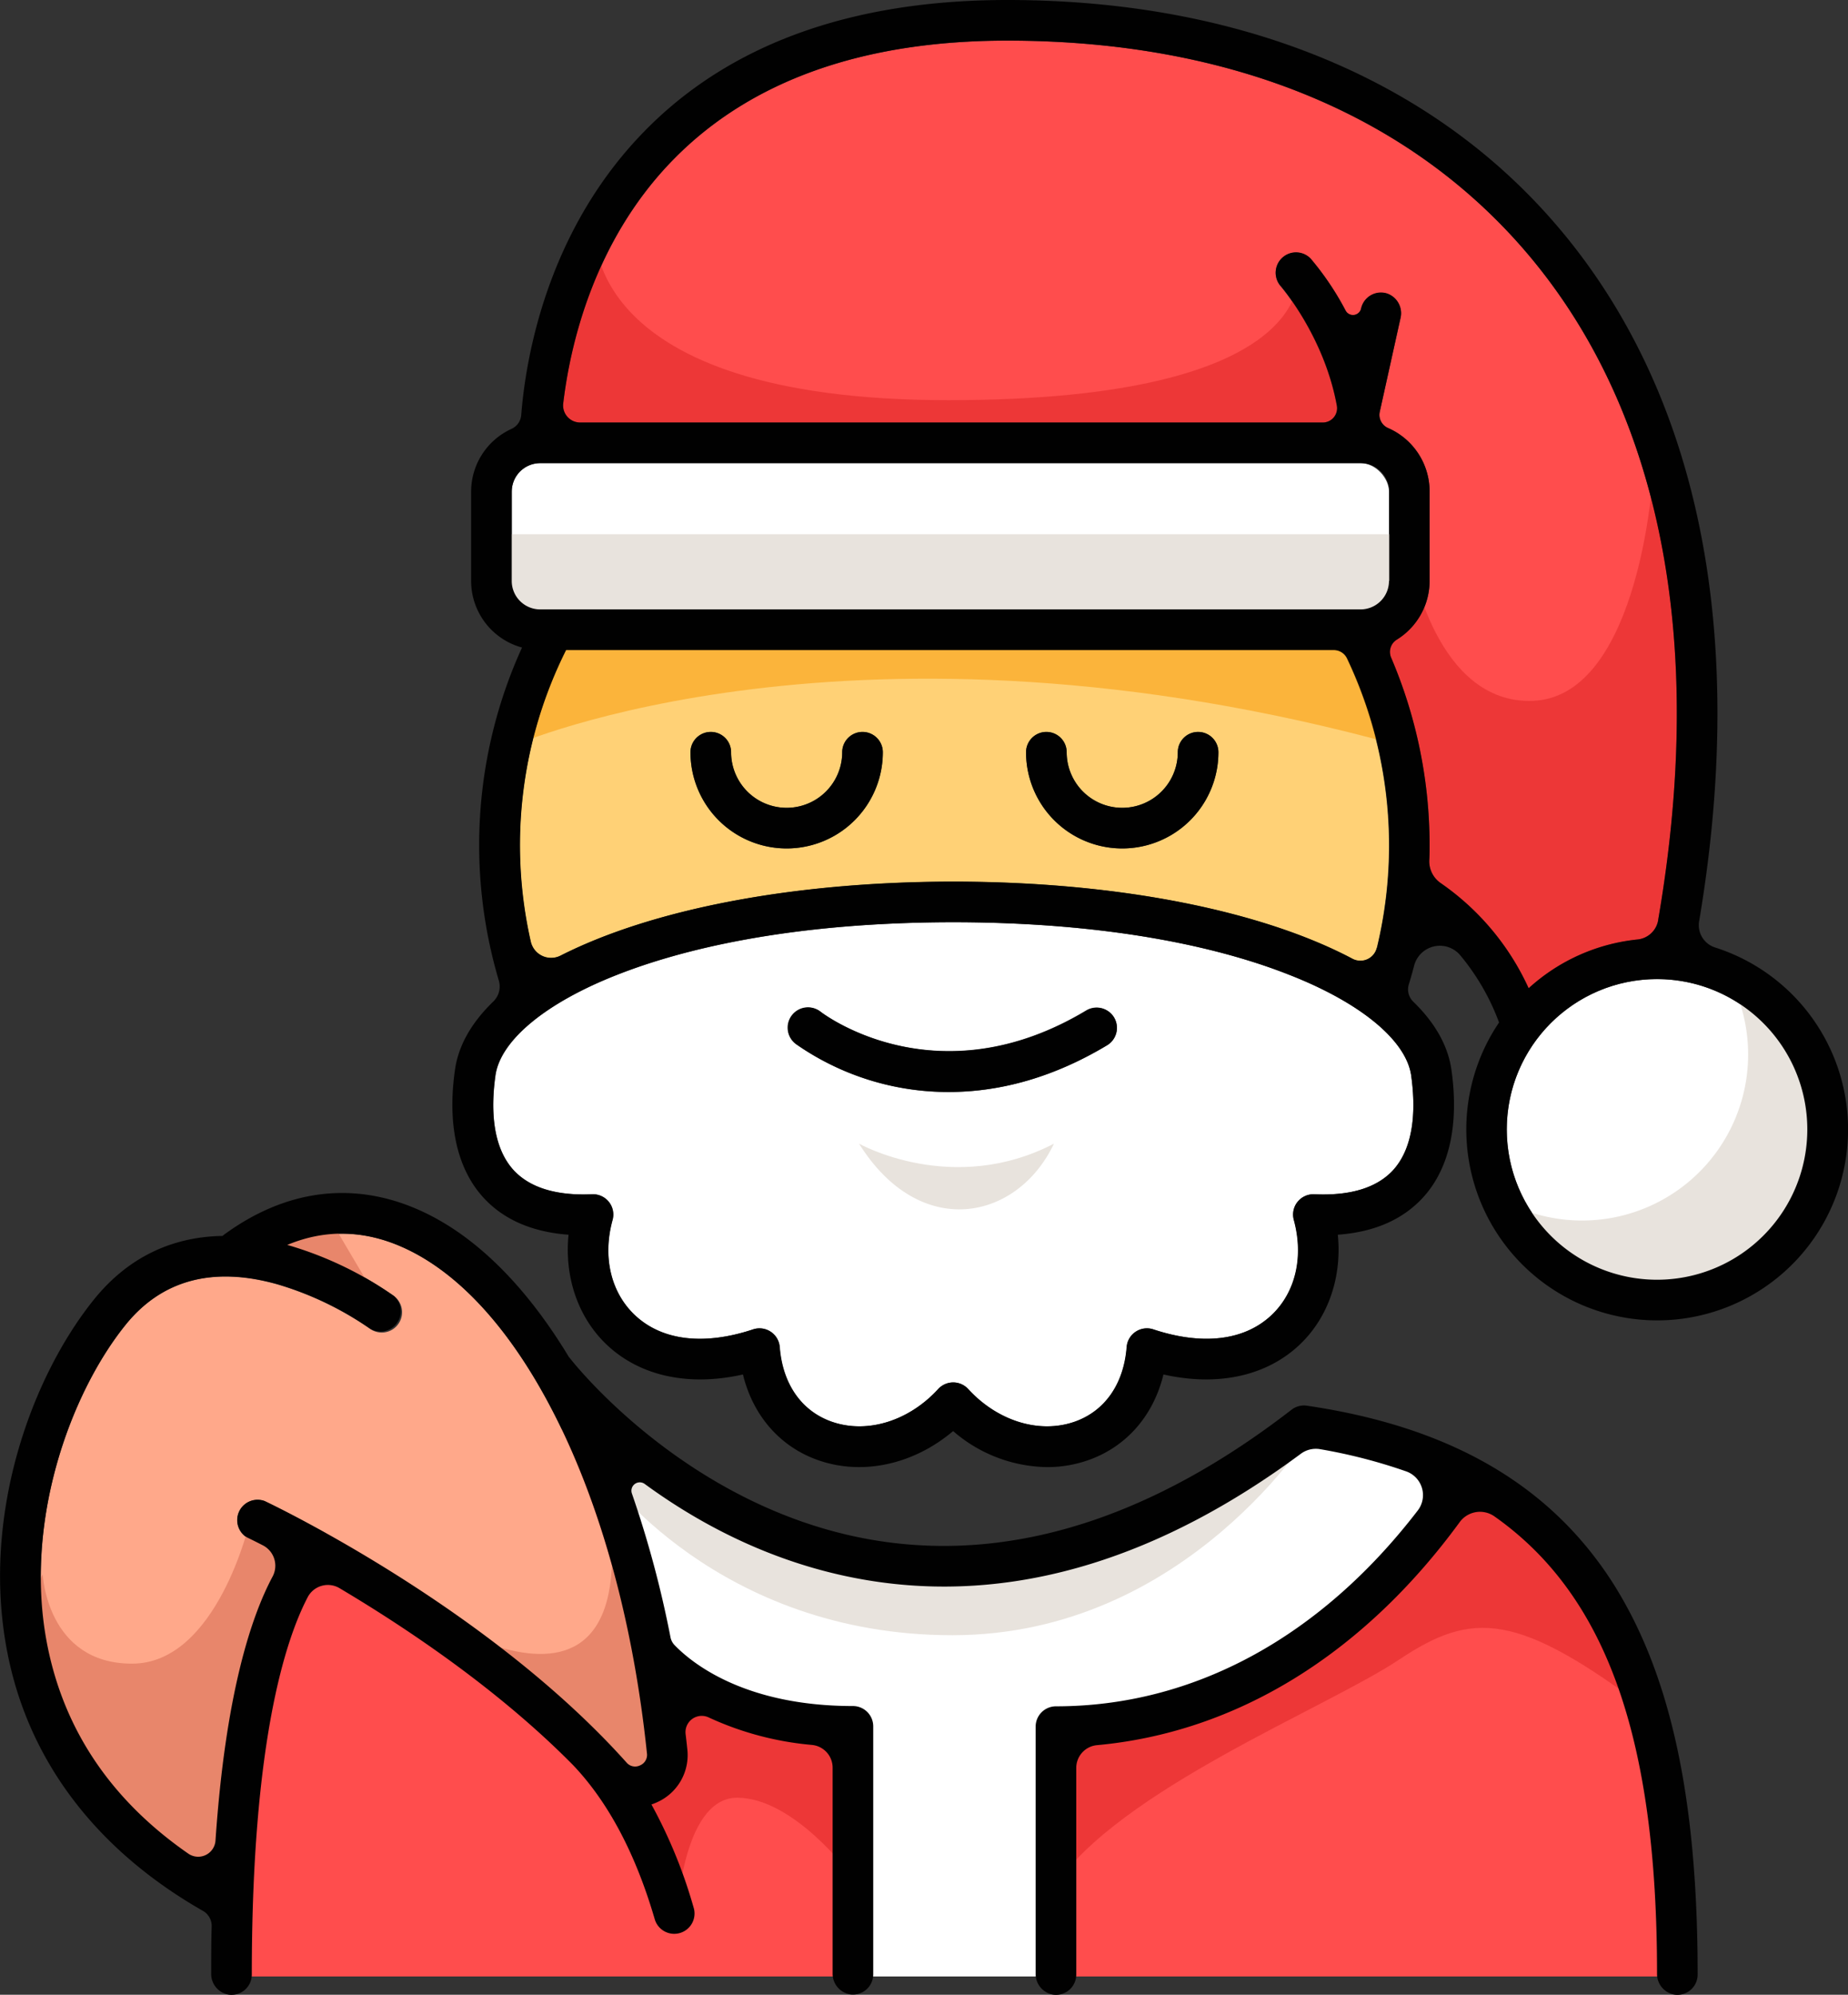 <svg xmlns="http://www.w3.org/2000/svg" viewBox="0 0 455.02 491"><rect x="0" y="0" width="455.02" height="491" fill="#333333" stroke="none"/><defs><style>.cls-1{fill:#ff4d4d;}.cls-2{fill:#fff;}.cls-3{fill:#ffd176;}.cls-4{fill:#ffa88a;}.cls-5{fill:#f99900;}.cls-5,.cls-7{opacity:0.5;}.cls-6{fill:#e8e3dd;}.cls-7{fill:#d22;}.cls-8{fill:#e8866b;}.cls-9{fill:#010101;}</style></defs><title>Fichier 17</title><g id="Calque_2" data-name="Calque 2"><g id="final"><path class="cls-1" d="M163.51,415.5l-17.62-64c-43.47,1-54.38,7-54.38,7s-18,30-19,31-16,34-16,97H209l-1.5-59Z"/><path class="cls-1" d="M261.51,425.5l-2,60s-.15.37-.39,1H412.51s11.09-90.27-52-123.78C332.51,421.93,261.51,425.5,261.51,425.5Z"/><circle class="cls-2" cx="408.01" cy="278" r="37"/><rect class="cls-2" x="126.01" y="114" width="216" height="36" rx="7"/><path class="cls-3" d="M342,208a107.15,107.15,0,0,1-3,25.31,4.16,4.16,0,0,1-6,2.72c-22-11.68-57-18.94-97.8-19h-1c-39.81.09-74.1,7-96.17,18.19a5.14,5.14,0,0,1-7.37-3.39,107.25,107.25,0,0,1,8.68-71.8h189a3.61,3.61,0,0,1,3.27,2A107.36,107.36,0,0,1,342,208Zm-42-22.84a5,5,0,1,0-10,0,13.68,13.68,0,1,1-27.36,0,5,5,0,0,0-10,0,23.68,23.68,0,0,0,47.36,0Zm-82.64,0a5,5,0,1,0-10,0,13.68,13.68,0,1,1-27.36,0,5,5,0,1,0-10,0,23.68,23.68,0,1,0,47.36,0Z"/><path class="cls-2" d="M235,227c41,.07,67.35,7,82.26,12.85,17.67,6.9,29,16.19,30.2,24.86,1,7.24,1.1,17.14-4.41,23.25-4,4.38-10.5,6.42-19.44,6a5,5,0,0,0-5,6.32c2.48,9.08.43,17.83-5.47,23.41-6.67,6.31-17,7.56-29.12,3.53a5,5,0,0,0-6.57,4.36c-.7,9.1-5.4,15.81-12.88,18.39-8.66,3-18.92-.18-26.15-8.07a5,5,0,0,0-7.37,0c-7.23,7.89-17.49,11.06-26.15,8.07-7.48-2.58-12.18-9.29-12.88-18.39a5,5,0,0,0-6.56-4.36c-12.12,4-22.46,2.78-29.13-3.53-5.9-5.58-8-14.33-5.47-23.41a5,5,0,0,0-5-6.32c-8.92.38-15.47-1.66-19.43-6-5.52-6.11-5.45-16-4.41-23.25,1.23-8.67,12.52-18,30.2-24.86,14.91-5.82,41.28-12.78,82.25-12.85H235Zm37.58,30.29a5,5,0,0,0-5.15-8.58c-36.38,21.83-64.15,1.26-65.37.33A5,5,0,1,0,196,257a65.43,65.43,0,0,0,37.8,11.81C245,268.76,258.26,265.88,272.58,257.29Z"/><path class="cls-4" d="M159.28,431.58a2.8,2.8,0,0,1-1.72,3,2.76,2.76,0,0,1-3.32-.7q-3-3.3-6.08-6.47l-.45-.45c-33.92-34.22-80.47-56.46-82.57-57.45a5,5,0,0,0-4.27,9c.08,0,1.45.69,3.82,1.91a5.64,5.64,0,0,1,2.42,7.67c-5.35,10-11.63,29.14-14.07,65a4.27,4.27,0,0,1-6.67,3.24c-18.71-13-30.33-29.95-34.6-50.66-6.3-30.54,5.5-62.63,19.13-79.53,8.94-11.09,21.52-14.47,37.38-10A79.52,79.52,0,0,1,91,327,5,5,0,0,0,97,319a88.68,88.68,0,0,0-25.73-12.41l-.5-.14c9.28-3.86,18.75-3.7,28.27.51,14.07,6.22,27.15,20.7,37.82,41.88C148.2,371.35,156,400,159.28,431.58Z"/><path class="cls-1" d="M377.27,63.84c32,38.77,42.7,94.9,31,162.64a5.75,5.75,0,0,1-5.08,4.77,46.8,46.8,0,0,0-26.8,12,63.41,63.41,0,0,0-21.64-25.87,6.52,6.52,0,0,1-2.83-5.63c.05-1.25.08-2.5.08-3.75a117.52,117.52,0,0,0-9.46-46.11,3.55,3.55,0,0,1,1.35-4.42A17,17,0,0,0,352,143V121a17,17,0,0,0-10.18-15.56,3.57,3.57,0,0,1-2.17-2.89v0a3.52,3.52,0,0,1,.06-1.12l5.12-23.12a5.13,5.13,0,0,0-3.29-6,5,5,0,0,0-6.42,3.68,2.05,2.05,0,0,1-3.81.52,70.43,70.43,0,0,0-8.58-12.76,5,5,0,0,0-7.48,6.63c.13.15,10.79,12.43,13.9,29.54A3.52,3.52,0,0,1,325.7,104H142.85a4.2,4.2,0,0,1-4.18-4.69c1.64-13.84,7.36-39.94,27.25-60.16C184.94,19.81,212.56,10,248,10,303.46,10,348.16,28.62,377.27,63.84Z"/><path class="cls-2" d="M259.51,485.5l2-60s71-3.57,99-62.78c-10.25-5.45-22.46-9.4-37-11.22-33,20-58,35-89,35s-73-20-88-35l-.62,0,17.62,64,44,12,1.5,59h50.11C259.36,485.87,259.51,485.5,259.51,485.5Z"/><path class="cls-5" d="M126.51,183.5s84-37,218,0c-9-28-8-28-8-28h-204Z"/><path class="cls-6" d="M125.51,131.5h222v17l-8,7h-207s-12-3-11-7-3-18-2-17S125.51,131.5,125.51,131.5Z"/><path class="cls-6" d="M211.51,281.5s23,13,48,0C250.51,300.5,226.51,305.5,211.51,281.5Z"/><path class="cls-6" d="M425.35,239.81a40.88,40.88,0,0,1-55.53,55.54,40.88,40.88,0,1,0,55.53-55.54Z"/><path class="cls-6" d="M148.51,351.5s45,35,83,35,92-35,92-35-31,51-89,51-86-40-86-40Z"/><path class="cls-7" d="M146.51,56.5s-4,42,87,42,86-31,86-31l14,31v11l-201-3Z"/><path class="cls-7" d="M347.51,138.24s6,35.26,30,34.26,30-47,30-66c15,41,5,126,5,126l-38,18s-12-23-14-24-12-4-13-5-3-46-3-46l-11-20,11-5.5Z"/><path class="cls-7" d="M166.51,473.5s1-31,15-31,28,19,28,19l2-35-40-8s-4-6-5-4,0,16,0,17-4,8-4,8l-9-1Z"/><path class="cls-7" d="M259.51,464.5l2-40s64-4,99-60c21,10,39,28,46,57-33-25-44-25-62-13S275.51,440.5,259.51,464.5Z"/><path class="cls-8" d="M10.51,387.5s1,22,22,22,29-35,29-35l13,8s-18,43-18,84C34.51,466.5-4.49,419.5,10.51,387.5Z"/><path class="cls-8" d="M97.51,392.5s66,48,51-30c15,46,14,70,14,70L155.16,443,138.51,428.5Z"/><polygon class="cls-8" points="94.51 322.5 81.51 300.5 68.51 303.5 62.51 308.5 94.51 322.5"/><path class="cls-9" d="M422.36,233.24a47,47,0,1,1-53.26,18.44,56.38,56.38,0,0,0-9.55-16.54,6.55,6.55,0,0,0-11.35,2.51c-.4,1.56-.84,3.1-1.31,4.64a4.2,4.2,0,0,0,1.08,4.26c5.29,5.13,8.54,10.75,9.4,16.74,1.91,13.42-.47,24.27-6.9,31.37-5,5.5-12,8.6-21.07,9.26,1.05,10.38-2.32,20.37-9.41,27.08-8.19,7.75-20.2,10.32-33.52,7.32-2.47,10.16-9.17,17.87-18.66,21.14a30.26,30.26,0,0,1-10,1.66,36,36,0,0,1-23.13-8.87c-9.62,8.15-22.14,11-33.1,7.21-9.49-3.27-16.18-11-18.65-21.14-13.33,3-25.33.43-33.53-7.32-7.09-6.71-10.46-16.7-9.41-27.08-9-.66-16.1-3.76-21.07-9.26-6.43-7.1-8.81-18-6.89-31.37.85-6,4.11-11.61,9.39-16.73a5.15,5.15,0,0,0,1.41-5.17,117.3,117.3,0,0,1,5.7-82A17,17,0,0,1,116,143V121A17,17,0,0,1,126,105.54a4.1,4.1,0,0,0,2.34-3.41c1.09-13.81,6.26-45.29,30.42-69.91C179.69,10.84,209.74,0,248,0c28.8,0,55.17,4.91,78.37,14.58,23.44,9.77,43.15,24.2,58.6,42.89,33.73,40.82,45.21,99.24,33.39,169.33A5.77,5.77,0,0,0,422.36,233.24ZM445,278a37,37,0,1,0-37,37A37,37,0,0,0,445,278Zm-36.73-51.52c11.69-67.74,1-123.87-31-162.64C348.17,28.62,303.47,10,248,10c-35.45,0-63.07,9.81-82.09,29.15C146,59.37,140.32,85.47,138.68,99.31a4.2,4.2,0,0,0,4.18,4.69H325.71a3.52,3.52,0,0,0,3.46-4.15c-3.11-17.11-13.77-29.39-13.9-29.54a5,5,0,0,1,7.48-6.63,70.43,70.43,0,0,1,8.58,12.76,2.05,2.05,0,0,0,3.81-.52,5,5,0,0,1,6.42-3.68,5.13,5.13,0,0,1,3.29,6l-5.12,23.12a3.52,3.52,0,0,0-.06,1.12v0a3.57,3.57,0,0,0,2.17,2.89A17,17,0,0,1,352,121v22a17,17,0,0,1-8.11,14.47,3.55,3.55,0,0,0-1.35,4.42A117.52,117.52,0,0,1,352,208c0,1.25,0,2.5-.08,3.75a6.52,6.52,0,0,0,2.83,5.63,63.41,63.41,0,0,1,21.64,25.87,46.8,46.8,0,0,1,26.8-12A5.75,5.75,0,0,0,408.29,226.48ZM343.06,288c5.51-6.11,5.44-16,4.41-23.25-1.24-8.67-12.53-18-30.2-24.86C302.36,234,276,227.07,235,227h-.59c-41,.07-67.34,7-82.25,12.85-17.68,6.9-29,16.19-30.2,24.86-1,7.24-1.11,17.14,4.41,23.25,4,4.38,10.51,6.42,19.43,6a5,5,0,0,1,5,6.32c-2.48,9.08-.43,17.83,5.47,23.41,6.67,6.31,17,7.57,29.13,3.53a5,5,0,0,1,6.56,4.36c.7,9.1,5.4,15.81,12.88,18.39,8.66,3,18.92-.18,26.15-8.07a5,5,0,0,1,7.37,0c7.23,7.89,17.49,11.06,26.15,8.07,7.48-2.58,12.18-9.29,12.88-18.39a5,5,0,0,1,6.57-4.36c12.11,4,22.45,2.78,29.12-3.53,5.9-5.58,7.95-14.33,5.47-23.41a5,5,0,0,1,5-6.32C332.56,294.38,339.09,292.34,343.06,288Zm-1-145V121a7,7,0,0,0-7-7H133a7,7,0,0,0-7,7v22a7,7,0,0,0,7,7H335A7,7,0,0,0,342,143Zm-3,90.31A107.16,107.16,0,0,0,331.66,162a3.61,3.61,0,0,0-3.27-2h-189a107.25,107.25,0,0,0-8.68,71.8,5.14,5.14,0,0,0,7.37,3.39c22.07-11.19,56.36-18.1,96.17-18.19h1c40.8.09,75.8,7.35,97.8,19A4.16,4.16,0,0,0,339,233.31Z"/><path class="cls-9" d="M418,486a5,5,0,0,1-5.49,5,5.16,5.16,0,0,1-4.51-5.22c0-57.27-12.15-92.93-40.08-112.56a6.18,6.18,0,0,0-8.52,1.46c-23.84,32.59-55,51.73-89.26,54.88a5.62,5.62,0,0,0-5.14,5.58V486a5,5,0,0,1-5.49,5,5.15,5.15,0,0,1-4.51-5.19V425a5,5,0,0,1,5-5c33.89,0,65.12-17,89.1-48.22a6.2,6.2,0,0,0-2.87-9.61A131.53,131.53,0,0,0,325,356.7a6.19,6.19,0,0,0-4.72,1.15c-34.48,25.53-69.12,36.18-103,31.67-24.39-3.25-44.19-13.76-58.53-24.25a2.06,2.06,0,0,0-3.17,2.32A259.29,259.29,0,0,1,165.09,403a3.85,3.85,0,0,0,1,1.93c4,4.15,16.91,15,43.92,15a5,5,0,0,1,5,5v61a5,5,0,0,1-5.49,5,5.15,5.15,0,0,1-4.51-5.2V435.09a5.62,5.62,0,0,0-5.05-5.58,76.48,76.48,0,0,1-25.5-6.79,4,4,0,0,0-5.65,4.08c.15,1.24.29,2.49.42,3.73a12.71,12.71,0,0,1-7.62,13.16c-.4.18-.8.33-1.21.47a121.77,121.77,0,0,1,10.35,25.25A5,5,0,0,1,166,476a5,5,0,0,1-4.79-3.6c-4.7-16.12-11.47-28.86-20.11-37.93-18.28-18.54-40.93-33.71-57.5-43.55a5.61,5.61,0,0,0-7.84,2.22C70.22,403.74,62,429,62,486a5,5,0,0,1-5.48,5,5.15,5.15,0,0,1-4.52-5.2c0-4,0-7.87.12-11.6A4.28,4.28,0,0,0,50,470.37C24,455.54,7.4,433.94,2,407.69c-7-33.9,5.59-68.54,21.14-87.83,8.22-10.19,19-15.45,31.66-15.64a3.53,3.53,0,0,1,.28-.25c15.23-11.19,31.84-13.33,48-6.18,13.88,6.13,26.48,18.8,37,36.24.06.08.14.14.2.22.46.6,30.3,39,78.41,45.37C251,383.9,284.45,372.94,318,347a5,5,0,0,1,3.78-1c35,5.15,59.51,19.25,75,43.11C411.25,411.58,418,442.36,418,486ZM157.57,434.55a2.8,2.8,0,0,0,1.72-3C156,400,148.21,371.35,136.85,348.82,126.18,327.64,113.1,313.16,99,306.94c-9.52-4.21-19-4.37-28.27-.51l.5.14A88.68,88.68,0,0,1,97,319a5,5,0,0,1-5.94,8,79.52,79.52,0,0,0-22.76-10.91c-15.86-4.45-28.44-1.07-37.38,10-13.63,16.9-25.43,49-19.13,79.53,4.27,20.71,15.89,37.7,34.6,50.66a4.27,4.27,0,0,0,6.67-3.24c2.44-35.85,8.72-55,14.07-65a5.64,5.64,0,0,0-2.42-7.67c-2.37-1.22-3.74-1.87-3.82-1.91a5,5,0,0,1,4.27-9c2.1,1,48.65,23.23,82.57,57.45l.45.45q3.12,3.17,6.08,6.47A2.76,2.76,0,0,0,157.57,434.55Z"/><path class="cls-9" d="M295,180.16a5,5,0,0,1,5,5,23.68,23.68,0,0,1-47.36,0,5,5,0,1,1,10,0,13.68,13.68,0,0,0,27.36,0A5,5,0,0,1,295,180.16Z"/><path class="cls-9" d="M274.3,250.43a5,5,0,0,1-1.71,6.86c-14.32,8.59-27.55,11.47-38.83,11.47A65.43,65.43,0,0,1,196,257a5,5,0,1,1,6.11-7.91c1.22.93,29,21.5,65.37-.33A5,5,0,0,1,274.3,250.43Z"/><path class="cls-9" d="M212.38,180.16a5,5,0,0,1,5,5,23.68,23.68,0,0,1-47.36,0,5,5,0,0,1,10,0,13.68,13.68,0,0,0,27.36,0A5,5,0,0,1,212.38,180.16Z"/></g></g></svg>